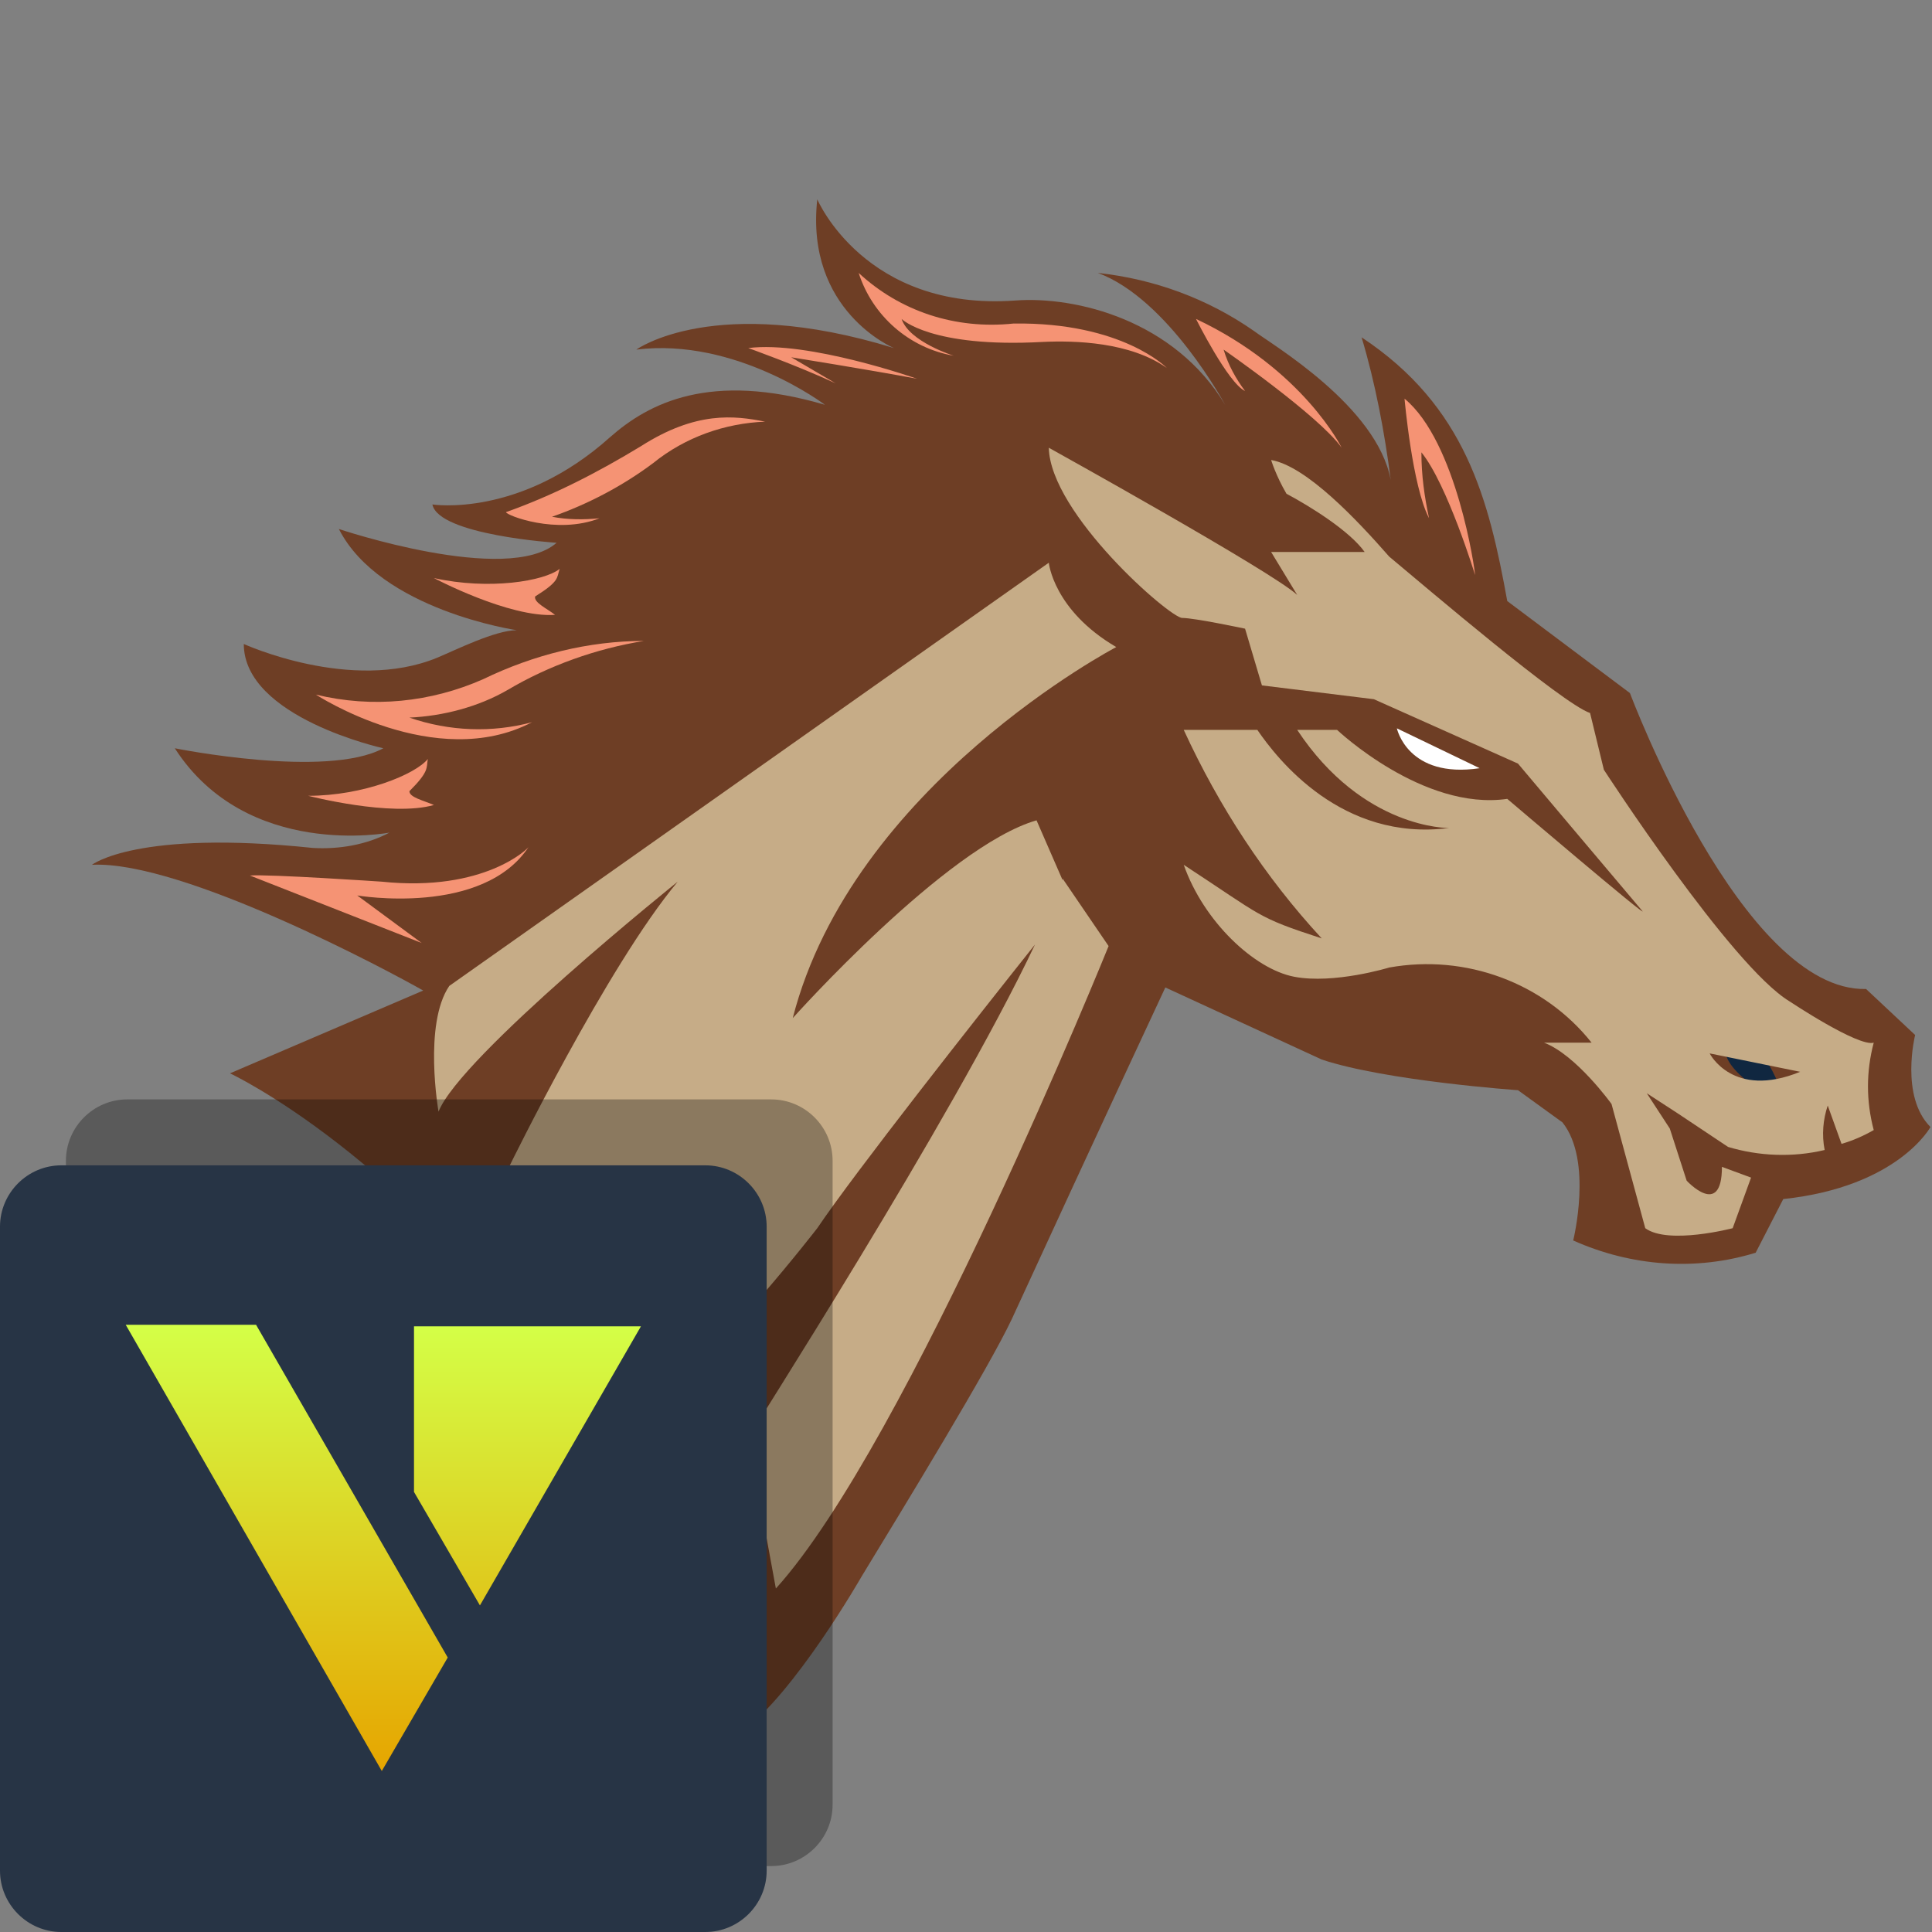 <svg class="S" xmlns="http://www.w3.org/2000/svg" xml:space="preserve" id="Layer_1" x="0" y="0" version="1.1" viewBox="0 0 126 126"><rect x="0" y="0" width="126" height="126" fill="#808080" stroke="none"/><style>.st1{fill:#f59374}.st4{fill:#c6ac87}</style><path fill="#6e3e25" d="M6 56.4s2.9-2.3 14.4-1.1c1.7.1 3.5-.2 5-1 0 0-9.3 1.8-14-5.5 0 0 9.9 2 13.6 0 0 0-9.1-2-9.1-6.8 0 0 7 3.2 12.6.9 1.2-.5 3.8-1.8 5.2-1.8 0 0-8.9-1.3-11.6-6.6 0 0 11 3.7 14.2.9 0 0-7.7-.5-8.1-2.5 0 0 5.7.9 11.6-4.4 2.5-2.2 6.5-4.3 14-2.1 0 0-5.8-4.4-12.3-3.6 0 0 5.1-3.7 16.8-.1 0 0-5.8-2.4-5-9.7 0 0 3.1 7.3 12.9 6.6 4-.3 10.4 1.3 13.7 6.8 0 0-3.7-6.9-8.3-8.6 3.7.4 7.2 1.7 10.2 3.8 1.2.9 8 4.9 8.9 9.7-.4-3.1-1-6.3-1.9-9.3 6.8 4.5 8.3 10.6 9.5 17.2l8 6s7.3 19.5 15.4 19.3l3.2 3s-1 4 1 6c0 0-2.1 3.9-9.6 4.7l-1.8 3.5c-3.9 1.2-8.1.9-11.9-.8 0 0 1.3-5.2-.7-7.7L99 71.1s-8.6-.6-12.8-2L76 64.4S71.7 73.6 66 86c-1.5 3.2-7 12.2-9.8 16.8 0 0-4.4 7.7-7.9 10.2 0 0-.2-.9-.4-2.3 0-.3-.1-.6-.2-.9-1.8-6-7.6-14.8-10.7-19.2C26.4 75.3 15 70 15 70l12.6-5.4c-2.1-1.2-15.7-8.5-21.6-8.2z"/><path d="M33.1 45c2.7-1.6 5.8-2.7 8.9-3.2-3.6 0-7.2.9-10.5 2.5-3.4 1.5-7.2 1.9-10.9 1 0 0 7.8 5.1 14.1 1.8-2.6.7-5.4.6-8-.3 2.2-.1 4.5-.7 6.4-1.8zm-8.2 12.5s-7.4-.5-8.6-.4l11.2 4.4-4.2-3.1s8.2 1.4 11.2-3.2c0 .1-2.9 3-9.6 2.3zm10-18.6c1.6-1 1.4-1.2 1.6-1.8-1 .8-4.6 1.4-8.2.6 0 0 4.9 2.6 7.9 2.4-.5-.4-1.4-.8-1.3-1.2zm-8.2 12.7c1.3-1.3 1.1-1.5 1.2-2.1-.8 1-4.2 2.4-7.8 2.4 0 0 5.4 1.4 8.2.6-.7-.3-1.6-.5-1.6-.9zm12.4-17.8c-1 .1-2.1.1-3.1-.1 2.3-.8 4.6-2 6.6-3.5 2.1-1.7 4.7-2.6 7.3-2.7-2-.4-4.5-.7-8.1 1.6-2.8 1.7-5.7 3.2-8.8 4.3 0 .2 3.3 1.5 6.1.4z" class="st1"/><path fill="#102740" d="M116.4 72.1s-.9-4.6-3.7-4.1c0 0-1.4 1.3 3.7 4.1z"/><path fill="#fff" d="m96.5 50.1-5.4-2.6s.7 3.3 5.4 2.6z"/><path d="M78 20.8s2.1 4.2 3.2 4.7c-.6-.8-1.1-1.7-1.4-2.7 0 0 6.2 4.3 7.7 6.4 0 0-2.5-5.1-9.5-8.4zm18.2 16.7c0-.3-1.2-8.7-4.6-11.5 0 0 .5 5.7 1.6 7.8-.3-1.4-.5-2.8-.5-4.3 1.7 2.1 3.5 8 3.5 8zM48.8 22.7s3.1 1.1 5.7 2.3c-1.7-1-2.9-1.7-2.9-1.7s5 .8 8.2 1.4c0 0-7.1-2.5-11-2zm7.2-4.9c.9 2.8 3.3 4.9 6.2 5.4 0 0-2.9-.9-3.4-2.4 0 0 1.9 1.9 9.2 1.5 2.1-.1 5.7 0 8.1 1.7 0 0-2.9-3-10-2.9-3.8.4-7.4-.8-10.1-3.3z" class="st1"/><path d="M72.8 42.2c-4.1-2.4-4.4-5.5-4.4-5.5L29.3 64.3c-1.7 2.5-.7 8.2-.7 8.2 1.4-3.6 15.6-15 15.6-15-4.6 5.5-11 18.6-11 18.6.6 6.8 10.9 13.7 10.9 13.7 2.7-1.3 9.2-9.7 9.2-9.7 2.5-3.7 10.3-13.6 14.2-18.5C62 73.2 48.7 93.8 48.8 93.8l1.8 9.8c8.6-9.5 21.7-41.9 21.7-41.9l-3-4.4v.1l-1.7-3.9c-5.9 1.7-15.9 12.9-15.9 12.9 3.9-15.2 21.1-24.2 21.1-24.2z" class="st4"/><path d="M122.2 68c-1 .3-5.5-2.7-5.5-2.7-3.8-2.3-12.1-15.1-12.1-15.1l-.9-3.7c-1.8-.6-10.7-8.2-13.1-10.2-2.1-2.4-5.4-5.9-7.7-6.3 0 0 .3 1 1 2.2 1.5.8 4.1 2.4 5.1 3.8h-6.1l1.7 2.8c-1.6-1.5-16.2-9.6-16.2-9.6.1 4.3 7.9 11.1 8.7 11.1.8 0 4.1.7 4.1.7l1.1 3.7 7.3.9 9.4 4.2s7.5 8.9 8.1 9.6c.6.7-8.8-7.3-8.8-7.3-5.5.8-11.1-4.5-11.1-4.5h-2.6c4.3 6.5 9.9 6.4 9.9 6.4-7 .9-11.2-4.5-12.5-6.4h-4.8c2.3 5 5.3 9.6 9 13.6-4.3-1.4-3.8-1.4-9-4.8 1.3 3.7 4.6 6.8 7.2 7.3 2.6.5 6.2-.6 6.2-.6 5-.9 10.1 1 13.2 4.9h-3.1c2.1.8 4.4 4 4.4 4l2.2 8.1c1.5 1.1 5.7 0 5.7 0l1.2-3.3-1.9-.7c0 3.4-2.3.9-2.3.9l-1.1-3.4-1.5-2.3s1.7 1.1 2 1.3l3.3 2.2c2 .6 4.2.7 6.3.2-.2-1-.1-2 .2-2.9l.9 2.5c.7-.2 1.4-.5 2.1-.9-.5-1.9-.5-3.8 0-5.7zm-10.7.7 5.9 1.2c-4.4 1.8-5.9-1.2-5.9-1.2z" class="st4"/><path d="M50.3 121.7h-42c-2.2 0-4-1.8-4-4v-42c0-2.2 1.8-4 4-4h42c2.2 0 4 1.8 4 4v42c0 2.2-1.8 4-4 4z" opacity=".3"/><path fill="#273445" d="M46 126H4c-2.2 0-4-1.8-4-4V80c0-2.2 1.8-4 4-4h42c2.2 0 4 1.8 4 4v42c0 2.2-1.8 4-4 4z"/><linearGradient id="SVGID_1_" x1="25" x2="25" y1="115.559" y2="86.441" gradientUnits="userSpaceOnUse"><stop offset="0" stop-color="#e6a500"/><stop offset="1" stop-color="#d4ff47"/></linearGradient><path fill="url(#SVGID_1_)" d="m16.7 86.4 12.5 21.7-4.3 7.4L8.2 86.4h8.5zm14.6 18.3 10.5-18.2H27v10.8l4.3 7.4z"/></svg>
